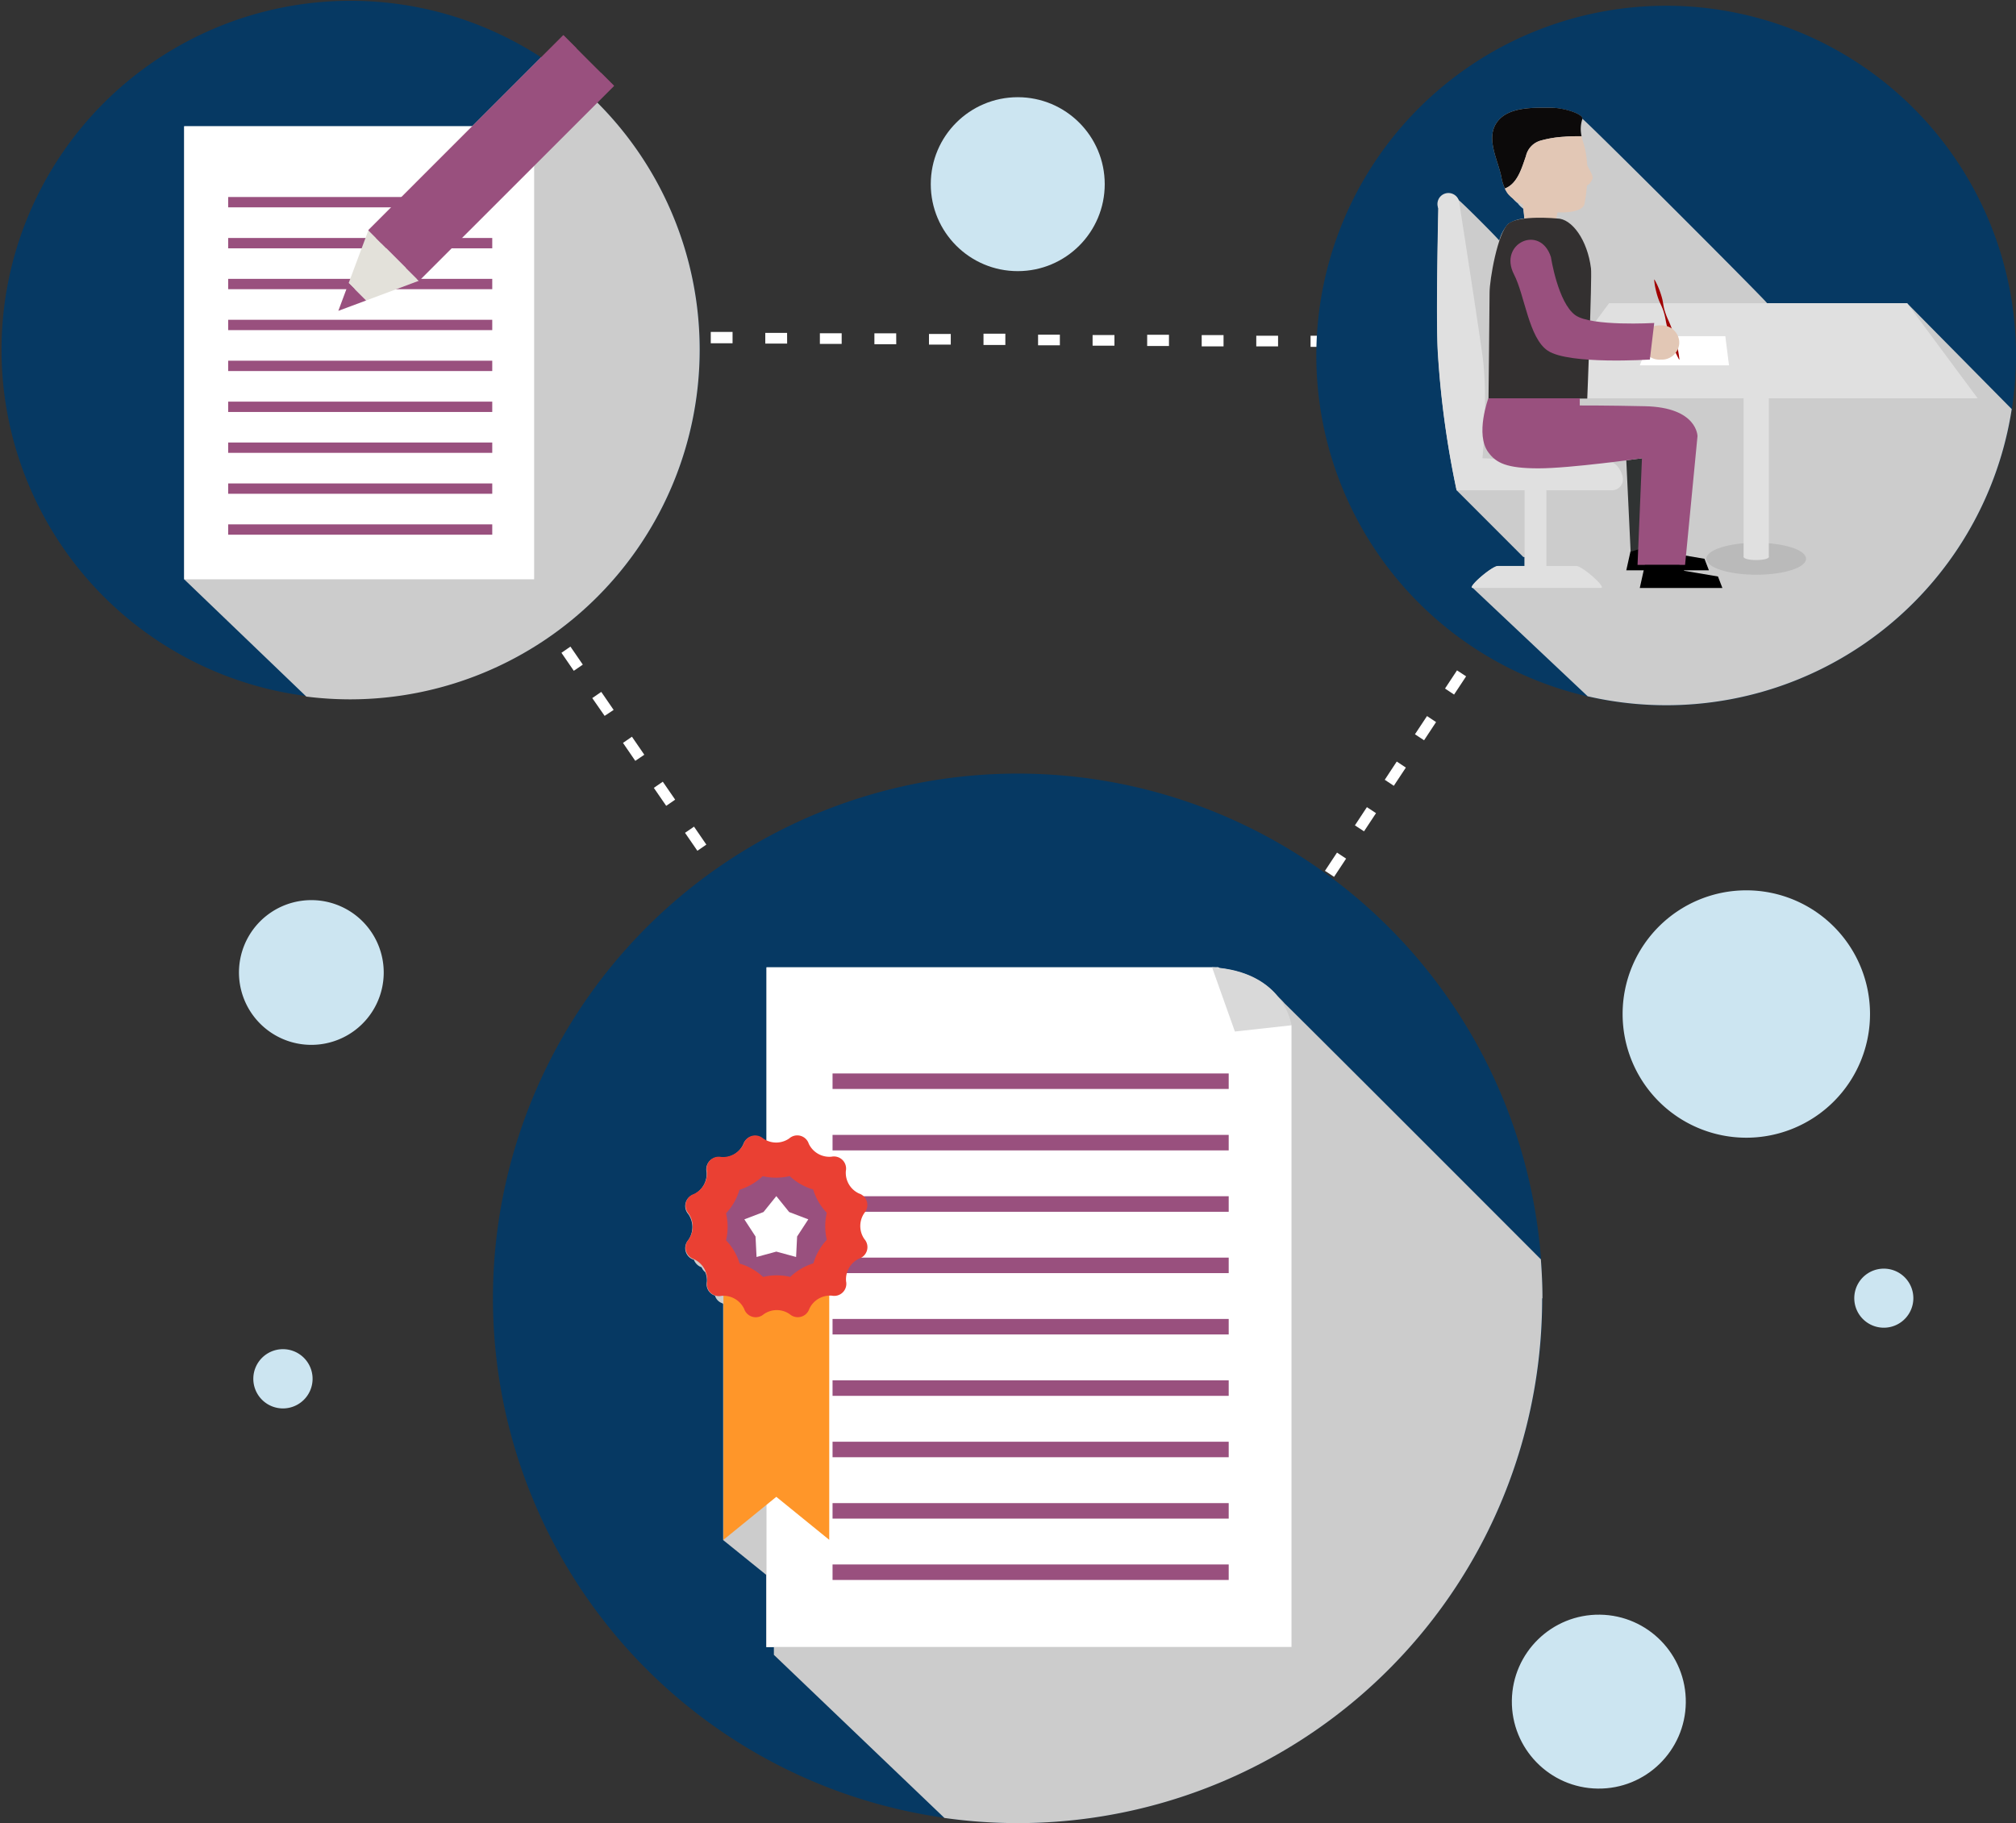 <svg xmlns="http://www.w3.org/2000/svg" width="511.908" height="463" viewBox="0 0 511.908 463"><rect x="0" y="0" width="511.908" height="463" fill="#333333" stroke="none"/><defs><style>.a{fill:#fff;}.b{fill:#cce5f1;}.c{fill:#063963;}.d{fill:#ccc;}.e{fill:#e2c7b5;}.f{fill:#e0e0e0;}.g{fill:#a00000;}.h{fill:#333030;}.i{fill:#303333;}.j{fill:#99507e;}.k{fill:#bababa;}.l{fill:#0c0a0a;}.m{fill:#e3e1da;}.n{fill:#d9d9d9;}.o{fill:#ff9629;}.p{fill:#ea4033;}</style></defs><path class="a" d="M239.216,317.564l-1.57-2.287.893-.623-.5-.325,2.707-4.06,2.314,1.529Zm-6.279-9.135-3.14-4.574,2.287-1.57,3.14,4.574ZM247.58,304.9l-2.314-1.529,3.045-4.628,2.314,1.529Zm-22.425-7.89-3.14-4.574,2.287-1.57,3.14,4.574Zm30.1-3.668-2.3-1.529L256,287.182l2.314,1.529Zm-37.893-7.755-3.14-4.574,2.287-1.57,3.126,4.574Zm45.566-3.816-2.314-1.529,3.059-4.615,2.3,1.516Zm-53.416-7.606-3.126-4.574,2.274-1.556,3.14,4.561Zm61.035-3.952-2.3-1.529,3.045-4.628,2.314,1.529Zm-68.871-7.47-3.14-4.561,2.287-1.57,3.14,4.561Zm76.5-4.06-2.314-1.516,3.059-4.628,2.314,1.529Zm-84.339-7.322L190.7,246.8l2.287-1.57,3.14,4.561Zm92.026-4.236-2.517-1.57,3.045-4.615,2.368,1.516ZM185.909,239.9l-3.14-4.615,2.287-1.57,3.126,4.574Zm107.427-4.371-2.3-1.529,3.045-4.628,2.314,1.529Zm-115.263-7.01-3.14-4.574,2.287-1.57,3.126,4.574Zm122.868-4.561-2.314-1.516,3.059-4.628,2.3,1.529ZM170.2,217.066l-3.126-4.574,2.274-1.57,3.14,4.574ZM308.574,212.4l-2.219-1.475,3.045-4.615,2.314,1.516Zm-146.159-6.767-3.14-4.574,2.287-1.57,3.14,4.574Zm153.832-4.8-2.314-1.529,3.059-4.628,2.314,1.529Zm-161.668-6.618-3.14-4.561,2.287-1.57,3.126,4.561Zm169.274-4.94-2.314-1.516,3.045-4.628,2.314,1.529ZM146.662,182.8l-3.14-4.561,2.274-1.57,3.14,4.561Zm184.756-5.088-2.3-1.529,3.045-4.628,2.314,1.529Zm-192.605-6.334-3.126-4.561,2.274-1.57,3.14,4.574ZM339.1,166.154l-2.314-1.529L339.849,160l2.3,1.529Zm-208.074-6.2-3.14-4.52,2.287-1.57,3.14,4.574Zm215.693-5.413-2.3-1.529,3.045-4.615,2.314,1.516ZM123.2,148.507l-3.14-4.574,2.287-1.57,3.14,4.574Zm231.161-5.522-2.314-1.529,3.059-4.628,2.3,1.529Zm-239-5.9-3.14-4.574,2.287-1.556,3.126,4.561Zm246.63-5.67-2.314-1.516,3.045-4.628,2.314,1.529Zm-254.479-5.752-3.126-4.561,2.274-1.57,3.14,4.561Zm262.1-5.806-2.355-1.489,3.059-4.615,2.314,1.516ZM99.675,114.281l-3.086-4.561,2.287-1.57L102,112.711Zm277.567-5.941-2.314-1.529,3.045-4.628,2.314,1.529Zm-285.4-5.413L88.7,98.366l2.287-1.57,3.14,4.507Zm293.008-6.158-2.3-1.516,3.045-4.628,2.314,1.529ZM84,91.451l-3.14-4.574,2.287-1.57,3.126,4.574Zm308.558-6.239-2.382-1.5,3.059-4.628,2.3,1.529ZM76.168,80.029l-3.14-4.574,2.287-1.57,3.126,4.574Zm323.945-6.374-2.3-1.529,3.045-4.655L403.171,69ZM68.318,68.607,63.69,61.84H66.4l.108,1.353,1.029-.7,3.14,4.561ZM398.99,66.766h-5.549V64.059h5.549Zm-13.858-.081H379.6V63.978h5.535Zm-13.817-.095h-5.549V63.884h5.549Zm-13.858-.081h-5.535V63.694h5.535Zm-13.845-.095h-5.549V63.708h5.549Zm-13.858-.095h-5.535V63.613h5.535Zm-13.926-.081h-5.549V63.41h5.549Zm-13.8-.122h-5.535V63.41h5.535Zm-13.845,0h-5.549V63.247h5.549Zm-13.858-.095h-5.535V63.166h5.535Zm-13.845-.081h-5.549V63.234h5.549Zm-13.858-.095h-5.535V63.139h5.535Zm-13.844-.081h-5.549V62.9h5.549Zm-13.858-.095h-5.535V62.963h5.535Zm-13.844-.095h-5.549V62.8h5.535Zm-13.858-.081h-5.535V62.787h5.535ZM177.369,65.4h-5.549V62.693h5.535Zm-13.858-.081h-5.535V62.449h5.535Zm-13.844-.095h-5.549V62.449h5.535Zm-13.831-.135H130.3V62.381h5.535Zm-13.844-.095h-5.549V62.287h5.535Zm-13.858-.081H102.6V62.057h5.535Zm-13.872-.149H88.713V62.057h5.535Zm-13.912,0H74.936V61.921h5.549Z" transform="translate(22.503 21.85)"/><path class="b" d="M367.271,198.5a31.411,31.411,0,1,1-31.415-31.424A31.411,31.411,0,0,1,367.271,198.5Z" transform="translate(107.569 59.033)"/><circle class="b" cx="22.086" cy="22.086" r="22.086" transform="translate(236.344 24.685)"/><circle class="b" cx="22.086" cy="22.086" r="22.086" transform="translate(383.613 453.95) rotate(-89.27)"/><path class="b" d="M81.6,187.312A18.378,18.378,0,1,1,76.221,174.3,18.392,18.392,0,0,1,81.6,187.312Z" transform="translate(15.836 59.683)"/><path class="b" d="M62.579,260.691a7.524,7.524,0,1,1-7.511-7.511A7.524,7.524,0,0,1,62.579,260.691Z" transform="translate(16.793 89.455)"/><path class="b" d="M362.922,245.595a7.5,7.5,0,1,1-2.191-5.324,7.511,7.511,0,0,1,2.191,5.324Z" transform="translate(122.921 84.116)"/><path class="c" d="M424.644,89.912A88.832,88.832,0,1,1,335.812,1.08,88.832,88.832,0,0,1,424.644,89.912Z" transform="translate(87.264 0.382)"/><g transform="translate(364.922 27.354)"><path class="d" d="M388.987,69.863H353.435c0-.392-46.013-46.419-46.92-46.839.217-1.191-4.479-2.707-7.7-2.8-4.331,0-10.935-.379-13.872,3.546C281.8,27.95,285.2,33.62,286,38.005a11.273,11.273,0,0,0,.853,2.707,7.622,7.622,0,0,0,.8,1.353,7.159,7.159,0,0,0,1.218,1.164.715.715,0,0,1,.081.135,7.685,7.685,0,0,0,1.218,1.164,1.428,1.428,0,0,1,.095.149,6.687,6.687,0,0,0,1.218,1.164.121.121,0,0,0,.068.108l.23,2.4a8.7,8.7,0,0,0-4.06,1.353,10.014,10.014,0,0,0-2.3,4.263c-.284-.528-9.8-10.055-10.353-10.312a2.707,2.707,0,0,0-3.356-1.353,2.8,2.8,0,0,0-1.732,3.546s-.622,27.188-.149,36.228a237.269,237.269,0,0,0,4.764,35.295l16.944,16.957h.325v2.274h-6.767c-1.543,0-7.958,5.562-6.415,5.562l29.191,27.527A88.765,88.765,0,0,0,415.552,96.753Z" transform="translate(-269.649 -20.213)"/></g><path class="e" d="M286.266,42.879l7.714.744.853-4.385-9.2-1.719Z" transform="translate(100.92 13.257)"/><path class="f" d="M382.262,56.9H306.584l-17.9,24.143H400.167Z" transform="translate(101.998 20.104)"/><path class="a" d="M307.67,70.5h22.655l-.934-7.416H310.647Z" transform="translate(108.707 22.288)"/><path class="g" d="M310.478,52.518a18.012,18.012,0,0,1,1.15,2.422,20.2,20.2,0,0,1,.812,2.517c.2.866.284,1.759.514,2.612a18.271,18.271,0,0,0,.907,2.49c.379.812.717,1.638,1.015,2.463s.6,1.665.853,2.517a30.385,30.385,0,0,1,1.056,5.21h-.108a30.95,30.95,0,0,1-2.084-4.9c-.271-.839-.5-1.692-.731-2.558s-.42-1.719-.582-2.585a16.237,16.237,0,0,0-.663-2.571c-.3-.839-.731-1.624-1.056-2.45a18.713,18.713,0,0,1-.758-2.531,15.716,15.716,0,0,1-.433-2.707Z" transform="translate(109.661 18.532)"/><path class="e" d="M317.54,65.688a4.425,4.425,0,0,1-4.723,4.06h0a4.425,4.425,0,0,1-4.737-4.06v-.555a4.412,4.412,0,0,1,4.737-4.06h0a4.425,4.425,0,0,1,4.723,4.06Z" transform="translate(108.852 21.574)"/><path class="f" d="M313.752,104.614l-32.588-1.029s1.5-15.238,0-26.092c-1.353-9.825-5.955-39.246-5.955-39.246a2.788,2.788,0,1,0-5.264,1.813s-.623,27.188-.149,36.228a237.267,237.267,0,0,0,4.8,35.417h17.268v19.231H285.1c-1.543,0-7.958,5.562-6.415,5.562h32.575c1.543,0-4.723-5.562-6.266-5.562H297.4V111.706H314.05A2.774,2.774,0,0,0,316.838,109C316.879,107.416,315.282,104.614,313.752,104.614Z" transform="translate(95.263 12.8)"/><path class="h" d="M296.707,41.05s-9.69-.947-12.4,1.353-4.75,14.21-4.75,17.458-.271,26.918-.271,26.918h25.077s1.232-30.626.947-33.048C304.408,46.464,300.429,41.05,296.707,41.05Z" transform="translate(98.68 14.436)"/><path d="M306.439,102.69l-1.3,5.86h20.977l-1.123-2.923-8.526-1.448-1.259-1.489Z" transform="translate(107.813 36.283)"/><path class="i" d="M305.14,86.7l1.1,23.21,7.606-2.314V85.51Z" transform="translate(107.813 30.213)"/><path class="j" d="M293.685,49.4s1.759,11.53,6.185,14.738c4.06,2.923,20.043,1.989,20.043,1.989l-1.11,9.284s-20.489,1.353-25.9-2.233c-4.858-3.221-5.833-14.048-8.607-19.407C280.274,45.909,290.978,40.943,293.685,49.4Z" transform="translate(100.132 15.897)"/><path class="j" d="M279.654,74.74s-3.4,9.176,0,13.736c1.976,2.707,4.682,4.06,12.748,4.06s26.254-2.558,26.254-2.558l-1.123,27.066h12.072l3.153-32.683s0-7.335-13.371-7.606c-9.906-.217-16.524-.189-16.524-.189V74.74Z" transform="translate(98.275 26.407)"/><path class="k" d="M345.481,105.91c0,2.274-5.67,4.06-12.667,4.06s-12.654-1.827-12.654-4.06,5.67-4.06,12.654-4.06S345.481,103.65,345.481,105.91Z" transform="translate(113.12 35.986)"/><path d="M308.969,106.02l-1.3,5.846h20.977l-1.123-2.923L319,107.509l-1.259-1.489Z" transform="translate(108.707 37.459)"/><rect class="f" width="6.401" height="40.302" transform="translate(442.74 101.147)"/><path class="l" d="M288.545,32.511a5.291,5.291,0,0,1,3.762-3.952,27.757,27.757,0,0,1,5.968-.974c1.435-.135,2.923-.081,4.4-.135a8.12,8.12,0,0,1,.2-4.371c.379-1.191-4.439-2.815-7.714-2.856-4.331,0-10.935-.379-13.872,3.546-3.14,4.182.257,9.852,1.056,14.237a11.276,11.276,0,0,0,.853,2.707C286.448,39.507,287.517,35.407,288.545,32.511Z" transform="translate(98.925 7.142)"/><path class="e" d="M301.834,25.56c-1.475,0-2.964,0-4.4.135a27.756,27.756,0,0,0-5.968.974,5.291,5.291,0,0,0-3.762,3.952c-1.029,2.9-2.1,7-5.346,8.255a7.62,7.62,0,0,0,.8,1.353,11.165,11.165,0,0,0,4.913,3.153c5.833,2.179,13.98,2.111,14.508-.65.853-4.412,1.245-11.016-.365-15.726a12.705,12.705,0,0,1-.379-1.448Z" transform="translate(99.765 9.031)"/><path class="e" d="M297.041,29.68s2.869,4.222,2.571,5.129-1.529,2.707-2.571,1.516S297.041,29.68,297.041,29.68Z" transform="translate(104.788 10.487)"/><path class="f" d="M333.551,104.725c0,.433-1.435.785-3.207.785s-3.194-.352-3.194-.785,1.435-.785,3.194-.785S333.551,104.292,333.551,104.725Z" transform="translate(115.59 36.724)"/><path class="c" d="M177.664,88.832a88.639,88.639,0,1,0,0,.014Z"/><g transform="translate(46.784 14.508)"><path class="d" d="M165.45,85.045A88.738,88.738,0,0,0,125.243,10.72L107.649,28.313H34.57V143.346l31,29.773a90.534,90.534,0,0,0,11.07.7A88.816,88.816,0,0,0,165.45,85.058Z" transform="translate(-34.57 -10.72)"/></g><rect class="a" width="88.873" height="115.073" transform="translate(46.757 32.047)"/><rect class="j" width="67.057" height="2.625" transform="translate(57.936 50.032)"/><rect class="j" width="67.057" height="2.625" transform="translate(57.936 60.439)"/><rect class="j" width="67.057" height="2.625" transform="translate(57.936 70.819)"/><rect class="j" width="67.057" height="2.625" transform="translate(57.936 81.213)"/><rect class="j" width="67.057" height="2.625" transform="translate(57.936 91.606)"/><rect class="j" width="67.057" height="2.625" transform="translate(57.936 102)"/><rect class="j" width="67.057" height="2.625" transform="translate(57.936 112.38)"/><rect class="j" width="67.057" height="2.625" transform="translate(57.936 122.774)"/><rect class="j" width="67.057" height="2.625" transform="translate(57.936 133.167)"/><path class="m" d="M65.42,56.618l4.425,4.425,13.4-5.007L70.427,43.22Z" transform="translate(23.114 15.271)"/><path class="j" d="M63.48,60.171l7.051-2.625L66.105,53.12Z" transform="translate(22.429 18.769)"/><path class="j" d="M81.936,68.978l.108-.041,49.464-49.45-6.455-6.442L118.611,6.59,69.161,56.054l-.041.108Z" transform="translate(24.422 2.328)"/><path class="j" d="M125.715,13.68l3.262,3.262L79.445,66.473,76.17,63.212Z" transform="translate(26.913 4.833)"/><path class="j" d="M118.652,6.62l3.262,3.262L72.382,59.413,69.12,56.152Z" transform="translate(24.422 2.339)"/><path class="c" d="M358.987,278.4A133.248,133.248,0,1,1,225.806,145.17,133.251,133.251,0,0,1,358.987,278.4Z" transform="translate(32.679 51.292)"/><g transform="translate(173.996 245.682)"><path class="d" d="M346.239,265.554c0-3.329-.162-6.6-.406-9.879-18.243-18.3-64.445-64.486-65.041-64.96a17.892,17.892,0,0,0-1.962-1.962c-2.639-3.113-7.091-6.171-14.67-7.024l-.244-.189H149.208v44.037a4.765,4.765,0,0,1-.947-.474,3.086,3.086,0,0,0-4.94,1.353,5.779,5.779,0,0,1-5.738,3.356,3.072,3.072,0,0,0-3.6,3.64,5.792,5.792,0,0,1-3.3,5.779,3.072,3.072,0,0,0-1.353,4.94,5.779,5.779,0,0,1,0,6.645,3.086,3.086,0,0,0,1.353,4.953h.081a3.248,3.248,0,0,0,1.881,1.908h.068a3.072,3.072,0,0,0,.934,1.259,5.264,5.264,0,0,1,.406,2.477,3.031,3.031,0,0,0,2.071,3.478,2.883,2.883,0,0,0,1.962,1.976c0,.068.081.122.108.2v59.9l10.935,8.837V354.17h1.949v1.949l43.306,41.425A133.127,133.127,0,0,0,346.158,265.609Z" transform="translate(-128.569 -181.54)"/></g><path class="a" d="M277.122,354.126H143.82V181.51H258.528l18.595,14.738Z" transform="translate(50.815 64.132)"/><rect class="j" width="100.593" height="3.938" transform="translate(211.403 272.614)"/><rect class="j" width="100.593" height="3.938" transform="translate(211.403 288.217)"/><rect class="j" width="100.593" height="3.952" transform="translate(211.403 303.794)"/><rect class="j" width="100.593" height="3.938" transform="translate(211.403 319.384)"/><rect class="j" width="100.593" height="3.938" transform="translate(211.403 334.961)"/><rect class="j" width="100.593" height="3.938" transform="translate(211.403 350.551)"/><rect class="j" width="100.593" height="3.938" transform="translate(211.403 366.142)"/><rect class="j" width="100.593" height="3.938" transform="translate(211.403 381.732)"/><rect class="j" width="100.593" height="3.938" transform="translate(211.403 397.309)"/><path class="n" d="M227.41,181.51l5.806,16.321,14.372-1.583S245.883,182.593,227.41,181.51Z" transform="translate(80.349 64.132)"/><path class="o" d="M162.6,306.884l-13.438-10.921L135.74,306.884V238.23H162.6Z" transform="translate(47.96 84.172)"/><path class="p" d="M155.115,258.49a5.752,5.752,0,0,0-6.645,0,3.086,3.086,0,0,1-4.953-1.353,5.806,5.806,0,0,0-5.779-3.316,3.059,3.059,0,0,1-3.627-3.586,5.792,5.792,0,0,0-3.37-5.738,3.086,3.086,0,0,1-1.353-4.953,5.779,5.779,0,0,0,0-6.645,3.072,3.072,0,0,1,1.353-4.94,5.792,5.792,0,0,0,3.3-5.779,3.072,3.072,0,0,1,3.6-3.64,5.779,5.779,0,0,0,5.738-3.356,3.086,3.086,0,0,1,4.94-1.353,5.779,5.779,0,0,0,6.645,0,3.072,3.072,0,0,1,4.953,1.353,5.792,5.792,0,0,0,5.779,3.289,3.086,3.086,0,0,1,3.64,3.613,5.779,5.779,0,0,0,3.356,5.738,3.072,3.072,0,0,1,1.353,4.926,5.819,5.819,0,0,0,0,6.658,3.072,3.072,0,0,1-1.353,4.953,5.806,5.806,0,0,0-3.3,5.765,3.072,3.072,0,0,1-3.6,3.64,5.806,5.806,0,0,0-5.738,3.356,3.086,3.086,0,0,1-4.94,1.367Z" transform="translate(45.448 75.28)"/><path class="j" d="M145.649,246.332a14.792,14.792,0,0,0-5.968-3.41,14.887,14.887,0,0,0-3.451-5.914,15.063,15.063,0,0,0,0-6.861,14.7,14.7,0,0,0,3.4-5.968,15.279,15.279,0,0,0,5.9-3.451,15.494,15.494,0,0,0,3.37.379,15.1,15.1,0,0,0,3.492-.406,14.778,14.778,0,0,0,5.955,3.4,14.886,14.886,0,0,0,3.465,5.928,14.887,14.887,0,0,0,0,6.848,14.656,14.656,0,0,0-3.4,5.982,14.805,14.805,0,0,0-5.887,3.451,14.7,14.7,0,0,0-6.861,0Z" transform="translate(48.133 77.979)"/><path class="a" d="M147.78,224.46l3.262,4.046,4.858,1.854-2.842,4.358-.257,5.2-5.021-1.367-5.021,1.367-.257-5.2-2.842-4.358,4.858-1.854Z" transform="translate(49.345 79.307)"/></svg>